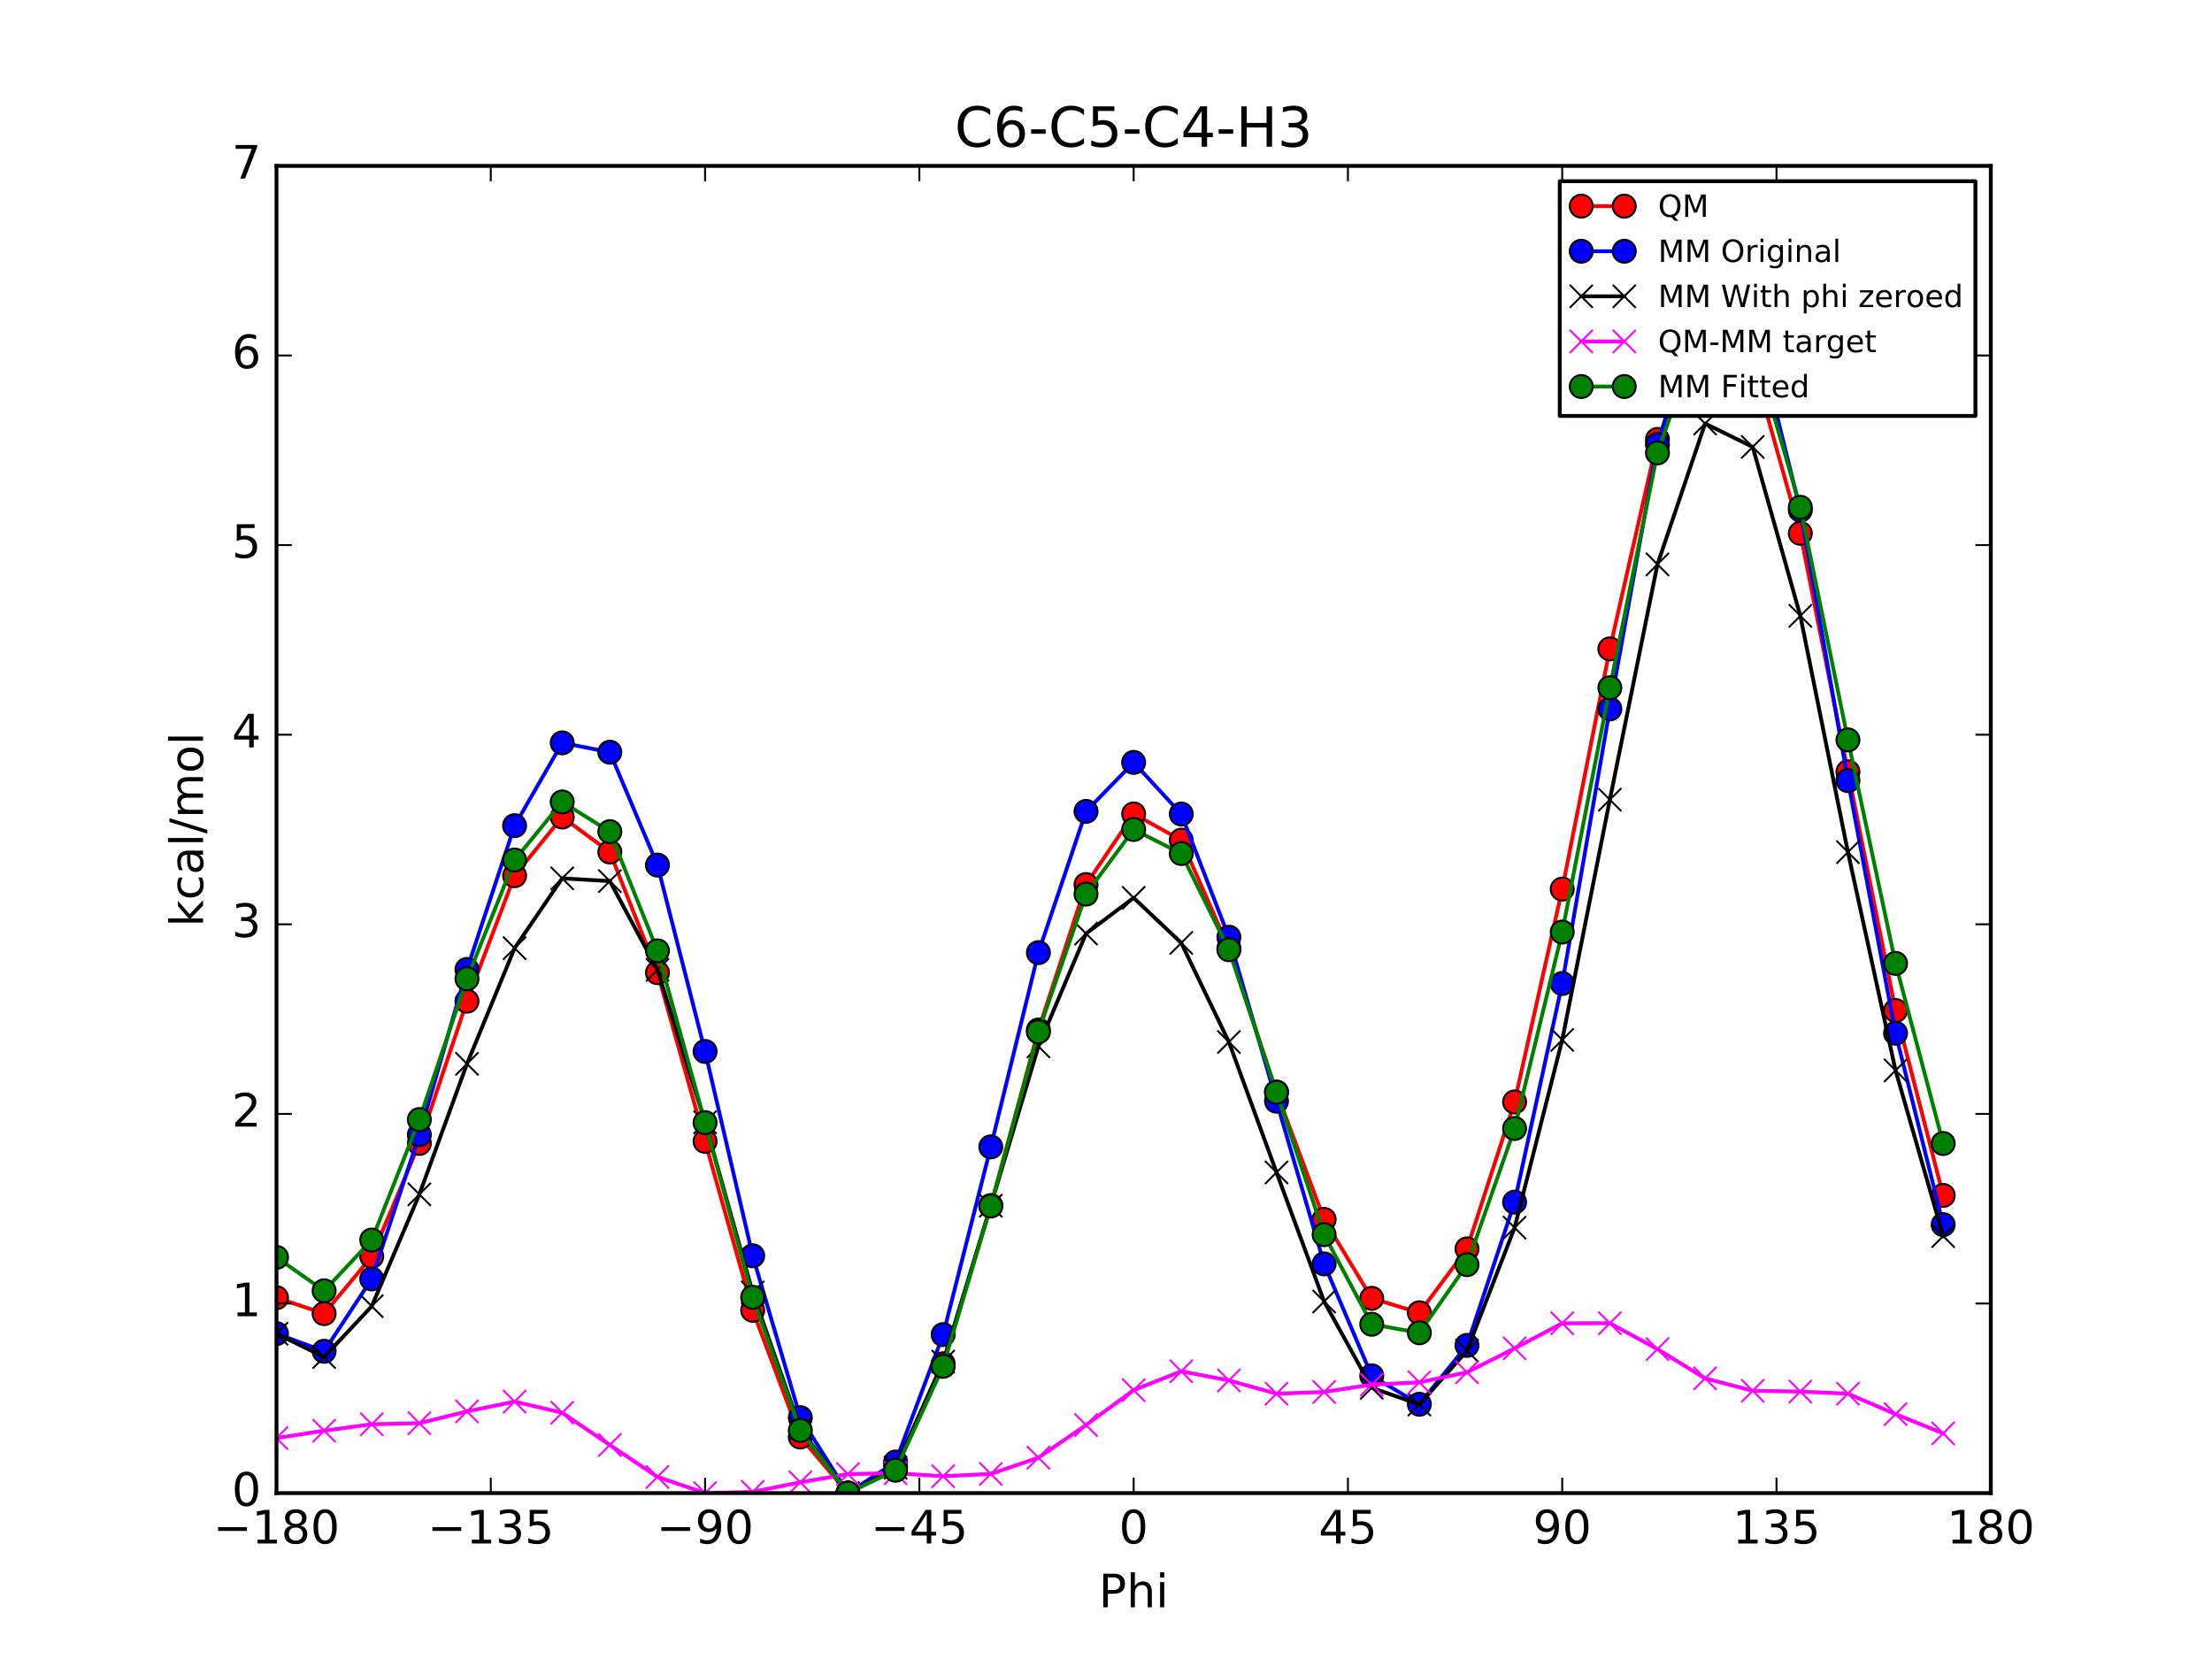 <?xml version="1.0" encoding="utf-8" standalone="no"?>
<!DOCTYPE svg PUBLIC "-//W3C//DTD SVG 1.1//EN"
  "http://www.w3.org/Graphics/SVG/1.1/DTD/svg11.dtd">
<!-- Created with matplotlib (http://matplotlib.org/) -->
<svg height="432pt" version="1.1" viewBox="0 0 576 432" width="576pt" xmlns="http://www.w3.org/2000/svg" xmlns:xlink="http://www.w3.org/1999/xlink">
 <defs>
  <style type="text/css">
*{stroke-linecap:butt;stroke-linejoin:round;stroke-miterlimit:100000;}
  </style>
 </defs>
 <g id="figure_1">
  <g id="patch_1">
   <path d="M 0 432 
L 576 432 
L 576 0 
L 0 0 
z
" style="fill:#ffffff;"/>
  </g>
  <g id="axes_1">
   <g id="patch_2">
    <path d="M 72 388.8 
L 518.4 388.8 
L 518.4 43.2 
L 72 43.2 
z
" style="fill:#ffffff;"/>
   </g>
   <g id="line2d_1">
    <path clip-path="url(#p10e9f9738c)" d="M 71.999 337.913 
L 84.4 342.073 
L 96.8 327.172 
L 109.2 297.751 
L 121.6 260.712 
L 134 228.033 
L 146.4 212.751 
L 158.8 221.867 
L 171.2 253.283 
L 183.6 297.194 
L 196 341.19 
L 208.4 374.2 
L 220.8 388.8 
L 233.2 381.983 
L 245.6 355.116 
L 258 313.926 
L 270.4 268.203 
L 282.8 230.336 
L 295.2 211.951 
L 307.6 218.776 
L 320 246.946 
L 332.4 284.367 
L 344.8 317.531 
L 357.2 338.08 
L 369.6 341.842 
L 382 325.206 
L 394.4 286.944 
L 406.8 231.518 
L 419.2 168.966 
L 431.6 114.428 
L 444 85.37 
L 456.4 94.691 
L 468.8 138.882 
L 481.2 200.975 
L 493.6 263.14 
L 506 311.283 
" style="fill:none;stroke:#ff0000;stroke-linecap:square;"/>
    <defs>
     <path d="M 0 3 
C 0.796 3 1.559 2.684 2.121 2.121 
C 2.684 1.559 3 0.796 3 0 
C 3 -0.796 2.684 -1.559 2.121 -2.121 
C 1.559 -2.684 0.796 -3 0 -3 
C -0.796 -3 -1.559 -2.684 -2.121 -2.121 
C -2.684 -1.559 -3 -0.796 -3 0 
C -3 0.796 -2.684 1.559 -2.121 2.121 
C -1.559 2.684 -0.796 3 0 3 
z
" id="m162d196997" style="stroke:#000000;stroke-width:0.5;"/>
    </defs>
    <g clip-path="url(#p10e9f9738c)">
     <use style="fill:#ff0000;stroke:#000000;stroke-width:0.5;" x="71.999" xlink:href="#m162d196997" y="337.913"/>
     <use style="fill:#ff0000;stroke:#000000;stroke-width:0.5;" x="84.4" xlink:href="#m162d196997" y="342.073"/>
     <use style="fill:#ff0000;stroke:#000000;stroke-width:0.5;" x="96.8" xlink:href="#m162d196997" y="327.172"/>
     <use style="fill:#ff0000;stroke:#000000;stroke-width:0.5;" x="109.2" xlink:href="#m162d196997" y="297.751"/>
     <use style="fill:#ff0000;stroke:#000000;stroke-width:0.5;" x="121.6" xlink:href="#m162d196997" y="260.712"/>
     <use style="fill:#ff0000;stroke:#000000;stroke-width:0.5;" x="134" xlink:href="#m162d196997" y="228.033"/>
     <use style="fill:#ff0000;stroke:#000000;stroke-width:0.5;" x="146.4" xlink:href="#m162d196997" y="212.751"/>
     <use style="fill:#ff0000;stroke:#000000;stroke-width:0.5;" x="158.8" xlink:href="#m162d196997" y="221.867"/>
     <use style="fill:#ff0000;stroke:#000000;stroke-width:0.5;" x="171.2" xlink:href="#m162d196997" y="253.283"/>
     <use style="fill:#ff0000;stroke:#000000;stroke-width:0.5;" x="183.6" xlink:href="#m162d196997" y="297.194"/>
     <use style="fill:#ff0000;stroke:#000000;stroke-width:0.5;" x="196" xlink:href="#m162d196997" y="341.19"/>
     <use style="fill:#ff0000;stroke:#000000;stroke-width:0.5;" x="208.4" xlink:href="#m162d196997" y="374.2"/>
     <use style="fill:#ff0000;stroke:#000000;stroke-width:0.5;" x="220.8" xlink:href="#m162d196997" y="388.8"/>
     <use style="fill:#ff0000;stroke:#000000;stroke-width:0.5;" x="233.2" xlink:href="#m162d196997" y="381.983"/>
     <use style="fill:#ff0000;stroke:#000000;stroke-width:0.5;" x="245.6" xlink:href="#m162d196997" y="355.116"/>
     <use style="fill:#ff0000;stroke:#000000;stroke-width:0.5;" x="258" xlink:href="#m162d196997" y="313.926"/>
     <use style="fill:#ff0000;stroke:#000000;stroke-width:0.5;" x="270.4" xlink:href="#m162d196997" y="268.203"/>
     <use style="fill:#ff0000;stroke:#000000;stroke-width:0.5;" x="282.8" xlink:href="#m162d196997" y="230.336"/>
     <use style="fill:#ff0000;stroke:#000000;stroke-width:0.5;" x="295.2" xlink:href="#m162d196997" y="211.951"/>
     <use style="fill:#ff0000;stroke:#000000;stroke-width:0.5;" x="307.6" xlink:href="#m162d196997" y="218.776"/>
     <use style="fill:#ff0000;stroke:#000000;stroke-width:0.5;" x="320" xlink:href="#m162d196997" y="246.946"/>
     <use style="fill:#ff0000;stroke:#000000;stroke-width:0.5;" x="332.4" xlink:href="#m162d196997" y="284.367"/>
     <use style="fill:#ff0000;stroke:#000000;stroke-width:0.5;" x="344.8" xlink:href="#m162d196997" y="317.531"/>
     <use style="fill:#ff0000;stroke:#000000;stroke-width:0.5;" x="357.2" xlink:href="#m162d196997" y="338.08"/>
     <use style="fill:#ff0000;stroke:#000000;stroke-width:0.5;" x="369.6" xlink:href="#m162d196997" y="341.842"/>
     <use style="fill:#ff0000;stroke:#000000;stroke-width:0.5;" x="382" xlink:href="#m162d196997" y="325.206"/>
     <use style="fill:#ff0000;stroke:#000000;stroke-width:0.5;" x="394.4" xlink:href="#m162d196997" y="286.944"/>
     <use style="fill:#ff0000;stroke:#000000;stroke-width:0.5;" x="406.8" xlink:href="#m162d196997" y="231.518"/>
     <use style="fill:#ff0000;stroke:#000000;stroke-width:0.5;" x="419.2" xlink:href="#m162d196997" y="168.966"/>
     <use style="fill:#ff0000;stroke:#000000;stroke-width:0.5;" x="431.6" xlink:href="#m162d196997" y="114.428"/>
     <use style="fill:#ff0000;stroke:#000000;stroke-width:0.5;" x="444" xlink:href="#m162d196997" y="85.37"/>
     <use style="fill:#ff0000;stroke:#000000;stroke-width:0.5;" x="456.4" xlink:href="#m162d196997" y="94.691"/>
     <use style="fill:#ff0000;stroke:#000000;stroke-width:0.5;" x="468.8" xlink:href="#m162d196997" y="138.882"/>
     <use style="fill:#ff0000;stroke:#000000;stroke-width:0.5;" x="481.2" xlink:href="#m162d196997" y="200.975"/>
     <use style="fill:#ff0000;stroke:#000000;stroke-width:0.5;" x="493.6" xlink:href="#m162d196997" y="263.14"/>
     <use style="fill:#ff0000;stroke:#000000;stroke-width:0.5;" x="506" xlink:href="#m162d196997" y="311.283"/>
    </g>
   </g>
   <g id="line2d_2">
    <path clip-path="url(#p10e9f9738c)" d="M 71.999 347.274 
L 84.4 351.873 
L 96.8 333.031 
L 109.2 295.477 
L 121.6 252.445 
L 134 215.004 
L 146.4 193.44 
L 158.8 195.877 
L 171.2 225.263 
L 183.6 273.798 
L 196 327.003 
L 208.4 369.155 
L 220.8 388.8 
L 233.2 380.705 
L 245.6 347.527 
L 258 298.646 
L 270.4 248.063 
L 282.8 211.282 
L 295.2 198.527 
L 307.6 211.975 
L 320 244.045 
L 332.4 286.752 
L 344.8 329.122 
L 357.2 358.262 
L 369.6 365.66 
L 382 350.334 
L 394.4 313.039 
L 406.8 256.1 
L 419.2 184.605 
L 431.6 115.743 
L 444 75.185 
L 456.4 82.639 
L 468.8 132.849 
L 481.2 203.274 
L 493.6 269.045 
L 506 318.899 
" style="fill:none;stroke:#0000ff;stroke-linecap:square;"/>
    <defs>
     <path d="M 0 3 
C 0.796 3 1.559 2.684 2.121 2.121 
C 2.684 1.559 3 0.796 3 0 
C 3 -0.796 2.684 -1.559 2.121 -2.121 
C 1.559 -2.684 0.796 -3 0 -3 
C -0.796 -3 -1.559 -2.684 -2.121 -2.121 
C -2.684 -1.559 -3 -0.796 -3 0 
C -3 0.796 -2.684 1.559 -2.121 2.121 
C -1.559 2.684 -0.796 3 0 3 
z
" id="m07a7bd2df4" style="stroke:#000000;stroke-width:0.5;"/>
    </defs>
    <g clip-path="url(#p10e9f9738c)">
     <use style="fill:#0000ff;stroke:#000000;stroke-width:0.5;" x="71.999" xlink:href="#m07a7bd2df4" y="347.274"/>
     <use style="fill:#0000ff;stroke:#000000;stroke-width:0.5;" x="84.4" xlink:href="#m07a7bd2df4" y="351.873"/>
     <use style="fill:#0000ff;stroke:#000000;stroke-width:0.5;" x="96.8" xlink:href="#m07a7bd2df4" y="333.031"/>
     <use style="fill:#0000ff;stroke:#000000;stroke-width:0.5;" x="109.2" xlink:href="#m07a7bd2df4" y="295.477"/>
     <use style="fill:#0000ff;stroke:#000000;stroke-width:0.5;" x="121.6" xlink:href="#m07a7bd2df4" y="252.445"/>
     <use style="fill:#0000ff;stroke:#000000;stroke-width:0.5;" x="134" xlink:href="#m07a7bd2df4" y="215.004"/>
     <use style="fill:#0000ff;stroke:#000000;stroke-width:0.5;" x="146.4" xlink:href="#m07a7bd2df4" y="193.44"/>
     <use style="fill:#0000ff;stroke:#000000;stroke-width:0.5;" x="158.8" xlink:href="#m07a7bd2df4" y="195.877"/>
     <use style="fill:#0000ff;stroke:#000000;stroke-width:0.5;" x="171.2" xlink:href="#m07a7bd2df4" y="225.263"/>
     <use style="fill:#0000ff;stroke:#000000;stroke-width:0.5;" x="183.6" xlink:href="#m07a7bd2df4" y="273.798"/>
     <use style="fill:#0000ff;stroke:#000000;stroke-width:0.5;" x="196" xlink:href="#m07a7bd2df4" y="327.003"/>
     <use style="fill:#0000ff;stroke:#000000;stroke-width:0.5;" x="208.4" xlink:href="#m07a7bd2df4" y="369.155"/>
     <use style="fill:#0000ff;stroke:#000000;stroke-width:0.5;" x="220.8" xlink:href="#m07a7bd2df4" y="388.8"/>
     <use style="fill:#0000ff;stroke:#000000;stroke-width:0.5;" x="233.2" xlink:href="#m07a7bd2df4" y="380.705"/>
     <use style="fill:#0000ff;stroke:#000000;stroke-width:0.5;" x="245.6" xlink:href="#m07a7bd2df4" y="347.527"/>
     <use style="fill:#0000ff;stroke:#000000;stroke-width:0.5;" x="258" xlink:href="#m07a7bd2df4" y="298.646"/>
     <use style="fill:#0000ff;stroke:#000000;stroke-width:0.5;" x="270.4" xlink:href="#m07a7bd2df4" y="248.063"/>
     <use style="fill:#0000ff;stroke:#000000;stroke-width:0.5;" x="282.8" xlink:href="#m07a7bd2df4" y="211.282"/>
     <use style="fill:#0000ff;stroke:#000000;stroke-width:0.5;" x="295.2" xlink:href="#m07a7bd2df4" y="198.527"/>
     <use style="fill:#0000ff;stroke:#000000;stroke-width:0.5;" x="307.6" xlink:href="#m07a7bd2df4" y="211.975"/>
     <use style="fill:#0000ff;stroke:#000000;stroke-width:0.5;" x="320" xlink:href="#m07a7bd2df4" y="244.045"/>
     <use style="fill:#0000ff;stroke:#000000;stroke-width:0.5;" x="332.4" xlink:href="#m07a7bd2df4" y="286.752"/>
     <use style="fill:#0000ff;stroke:#000000;stroke-width:0.5;" x="344.8" xlink:href="#m07a7bd2df4" y="329.122"/>
     <use style="fill:#0000ff;stroke:#000000;stroke-width:0.5;" x="357.2" xlink:href="#m07a7bd2df4" y="358.262"/>
     <use style="fill:#0000ff;stroke:#000000;stroke-width:0.5;" x="369.6" xlink:href="#m07a7bd2df4" y="365.66"/>
     <use style="fill:#0000ff;stroke:#000000;stroke-width:0.5;" x="382" xlink:href="#m07a7bd2df4" y="350.334"/>
     <use style="fill:#0000ff;stroke:#000000;stroke-width:0.5;" x="394.4" xlink:href="#m07a7bd2df4" y="313.039"/>
     <use style="fill:#0000ff;stroke:#000000;stroke-width:0.5;" x="406.8" xlink:href="#m07a7bd2df4" y="256.1"/>
     <use style="fill:#0000ff;stroke:#000000;stroke-width:0.5;" x="419.2" xlink:href="#m07a7bd2df4" y="184.605"/>
     <use style="fill:#0000ff;stroke:#000000;stroke-width:0.5;" x="431.6" xlink:href="#m07a7bd2df4" y="115.743"/>
     <use style="fill:#0000ff;stroke:#000000;stroke-width:0.5;" x="444" xlink:href="#m07a7bd2df4" y="75.185"/>
     <use style="fill:#0000ff;stroke:#000000;stroke-width:0.5;" x="456.4" xlink:href="#m07a7bd2df4" y="82.639"/>
     <use style="fill:#0000ff;stroke:#000000;stroke-width:0.5;" x="468.8" xlink:href="#m07a7bd2df4" y="132.849"/>
     <use style="fill:#0000ff;stroke:#000000;stroke-width:0.5;" x="481.2" xlink:href="#m07a7bd2df4" y="203.274"/>
     <use style="fill:#0000ff;stroke:#000000;stroke-width:0.5;" x="493.6" xlink:href="#m07a7bd2df4" y="269.045"/>
     <use style="fill:#0000ff;stroke:#000000;stroke-width:0.5;" x="506" xlink:href="#m07a7bd2df4" y="318.899"/>
    </g>
   </g>
   <g id="line2d_3">
    <path clip-path="url(#p10e9f9738c)" d="M 71.999 347.293 
L 84.4 353.362 
L 96.8 340.141 
L 109.2 311.001 
L 121.6 277.024 
L 134 246.898 
L 146.4 228.719 
L 158.8 229.436 
L 171.2 252.544 
L 183.6 292.236 
L 196 336.56 
L 208.4 372.051 
L 220.8 388.8 
L 233.2 382.201 
L 245.6 354.553 
L 258 313.965 
L 270.4 272.468 
L 282.8 243.096 
L 295.2 233.798 
L 307.6 245.535 
L 320 271.33 
L 332.4 305.292 
L 344.8 338.91 
L 357.2 361.372 
L 369.6 365.732 
L 382 351.704 
L 394.4 319.681 
L 406.8 270.785 
L 419.2 208.241 
L 431.6 146.961 
L 444 110.292 
L 456.4 116.378 
L 468.8 160.363 
L 481.2 221.904 
L 493.6 278.74 
L 506 321.879 
" style="fill:none;stroke:#000000;stroke-linecap:square;"/>
    <defs>
     <path d="M -3 3 
L 3 -3 
M -3 -3 
L 3 3 
" id="m29caedeea1" style="stroke:#000000;stroke-width:0.5;"/>
    </defs>
    <g clip-path="url(#p10e9f9738c)">
     <use style="stroke:#000000;stroke-width:0.5;" x="71.999" xlink:href="#m29caedeea1" y="347.293"/>
     <use style="stroke:#000000;stroke-width:0.5;" x="84.4" xlink:href="#m29caedeea1" y="353.362"/>
     <use style="stroke:#000000;stroke-width:0.5;" x="96.8" xlink:href="#m29caedeea1" y="340.141"/>
     <use style="stroke:#000000;stroke-width:0.5;" x="109.2" xlink:href="#m29caedeea1" y="311.001"/>
     <use style="stroke:#000000;stroke-width:0.5;" x="121.6" xlink:href="#m29caedeea1" y="277.024"/>
     <use style="stroke:#000000;stroke-width:0.5;" x="134" xlink:href="#m29caedeea1" y="246.898"/>
     <use style="stroke:#000000;stroke-width:0.5;" x="146.4" xlink:href="#m29caedeea1" y="228.719"/>
     <use style="stroke:#000000;stroke-width:0.5;" x="158.8" xlink:href="#m29caedeea1" y="229.436"/>
     <use style="stroke:#000000;stroke-width:0.5;" x="171.2" xlink:href="#m29caedeea1" y="252.544"/>
     <use style="stroke:#000000;stroke-width:0.5;" x="183.6" xlink:href="#m29caedeea1" y="292.236"/>
     <use style="stroke:#000000;stroke-width:0.5;" x="196" xlink:href="#m29caedeea1" y="336.56"/>
     <use style="stroke:#000000;stroke-width:0.5;" x="208.4" xlink:href="#m29caedeea1" y="372.051"/>
     <use style="stroke:#000000;stroke-width:0.5;" x="220.8" xlink:href="#m29caedeea1" y="388.8"/>
     <use style="stroke:#000000;stroke-width:0.5;" x="233.2" xlink:href="#m29caedeea1" y="382.201"/>
     <use style="stroke:#000000;stroke-width:0.5;" x="245.6" xlink:href="#m29caedeea1" y="354.553"/>
     <use style="stroke:#000000;stroke-width:0.5;" x="258" xlink:href="#m29caedeea1" y="313.965"/>
     <use style="stroke:#000000;stroke-width:0.5;" x="270.4" xlink:href="#m29caedeea1" y="272.468"/>
     <use style="stroke:#000000;stroke-width:0.5;" x="282.8" xlink:href="#m29caedeea1" y="243.096"/>
     <use style="stroke:#000000;stroke-width:0.5;" x="295.2" xlink:href="#m29caedeea1" y="233.798"/>
     <use style="stroke:#000000;stroke-width:0.5;" x="307.6" xlink:href="#m29caedeea1" y="245.535"/>
     <use style="stroke:#000000;stroke-width:0.5;" x="320" xlink:href="#m29caedeea1" y="271.33"/>
     <use style="stroke:#000000;stroke-width:0.5;" x="332.4" xlink:href="#m29caedeea1" y="305.292"/>
     <use style="stroke:#000000;stroke-width:0.5;" x="344.8" xlink:href="#m29caedeea1" y="338.91"/>
     <use style="stroke:#000000;stroke-width:0.5;" x="357.2" xlink:href="#m29caedeea1" y="361.372"/>
     <use style="stroke:#000000;stroke-width:0.5;" x="369.6" xlink:href="#m29caedeea1" y="365.732"/>
     <use style="stroke:#000000;stroke-width:0.5;" x="382" xlink:href="#m29caedeea1" y="351.704"/>
     <use style="stroke:#000000;stroke-width:0.5;" x="394.4" xlink:href="#m29caedeea1" y="319.681"/>
     <use style="stroke:#000000;stroke-width:0.5;" x="406.8" xlink:href="#m29caedeea1" y="270.785"/>
     <use style="stroke:#000000;stroke-width:0.5;" x="419.2" xlink:href="#m29caedeea1" y="208.241"/>
     <use style="stroke:#000000;stroke-width:0.5;" x="431.6" xlink:href="#m29caedeea1" y="146.961"/>
     <use style="stroke:#000000;stroke-width:0.5;" x="444" xlink:href="#m29caedeea1" y="110.292"/>
     <use style="stroke:#000000;stroke-width:0.5;" x="456.4" xlink:href="#m29caedeea1" y="116.378"/>
     <use style="stroke:#000000;stroke-width:0.5;" x="468.8" xlink:href="#m29caedeea1" y="160.363"/>
     <use style="stroke:#000000;stroke-width:0.5;" x="481.2" xlink:href="#m29caedeea1" y="221.904"/>
     <use style="stroke:#000000;stroke-width:0.5;" x="493.6" xlink:href="#m29caedeea1" y="278.74"/>
     <use style="stroke:#000000;stroke-width:0.5;" x="506" xlink:href="#m29caedeea1" y="321.879"/>
    </g>
   </g>
   <g id="line2d_4">
    <path clip-path="url(#p10e9f9738c)" d="M 71.999 374.463 
L 84.4 372.553 
L 96.8 370.874 
L 109.2 370.592 
L 121.6 367.531 
L 134 364.977 
L 146.4 367.874 
L 158.8 376.274 
L 171.2 384.58 
L 183.6 388.8 
L 196 388.472 
L 208.4 385.991 
L 220.8 383.842 
L 233.2 383.624 
L 245.6 384.405 
L 258 383.803 
L 270.4 379.577 
L 282.8 371.083 
L 295.2 361.996 
L 307.6 357.083 
L 320 359.458 
L 332.4 362.917 
L 344.8 362.463 
L 357.2 360.55 
L 369.6 359.952 
L 382 357.345 
L 394.4 351.105 
L 406.8 344.575 
L 419.2 344.567 
L 431.6 351.31 
L 444 358.92 
L 456.4 362.156 
L 468.8 362.361 
L 481.2 362.914 
L 493.6 368.242 
L 506 373.246 
" style="fill:none;stroke:#ff00ff;stroke-linecap:square;"/>
    <defs>
     <path d="M -3 3 
L 3 -3 
M -3 -3 
L 3 3 
" id="m8dce5839e2" style="stroke:#ff00ff;stroke-width:0.5;"/>
    </defs>
    <g clip-path="url(#p10e9f9738c)">
     <use style="fill:#ff00ff;stroke:#ff00ff;stroke-width:0.5;" x="71.999" xlink:href="#m8dce5839e2" y="374.463"/>
     <use style="fill:#ff00ff;stroke:#ff00ff;stroke-width:0.5;" x="84.4" xlink:href="#m8dce5839e2" y="372.553"/>
     <use style="fill:#ff00ff;stroke:#ff00ff;stroke-width:0.5;" x="96.8" xlink:href="#m8dce5839e2" y="370.874"/>
     <use style="fill:#ff00ff;stroke:#ff00ff;stroke-width:0.5;" x="109.2" xlink:href="#m8dce5839e2" y="370.592"/>
     <use style="fill:#ff00ff;stroke:#ff00ff;stroke-width:0.5;" x="121.6" xlink:href="#m8dce5839e2" y="367.531"/>
     <use style="fill:#ff00ff;stroke:#ff00ff;stroke-width:0.5;" x="134" xlink:href="#m8dce5839e2" y="364.977"/>
     <use style="fill:#ff00ff;stroke:#ff00ff;stroke-width:0.5;" x="146.4" xlink:href="#m8dce5839e2" y="367.874"/>
     <use style="fill:#ff00ff;stroke:#ff00ff;stroke-width:0.5;" x="158.8" xlink:href="#m8dce5839e2" y="376.274"/>
     <use style="fill:#ff00ff;stroke:#ff00ff;stroke-width:0.5;" x="171.2" xlink:href="#m8dce5839e2" y="384.58"/>
     <use style="fill:#ff00ff;stroke:#ff00ff;stroke-width:0.5;" x="183.6" xlink:href="#m8dce5839e2" y="388.8"/>
     <use style="fill:#ff00ff;stroke:#ff00ff;stroke-width:0.5;" x="196" xlink:href="#m8dce5839e2" y="388.472"/>
     <use style="fill:#ff00ff;stroke:#ff00ff;stroke-width:0.5;" x="208.4" xlink:href="#m8dce5839e2" y="385.991"/>
     <use style="fill:#ff00ff;stroke:#ff00ff;stroke-width:0.5;" x="220.8" xlink:href="#m8dce5839e2" y="383.842"/>
     <use style="fill:#ff00ff;stroke:#ff00ff;stroke-width:0.5;" x="233.2" xlink:href="#m8dce5839e2" y="383.624"/>
     <use style="fill:#ff00ff;stroke:#ff00ff;stroke-width:0.5;" x="245.6" xlink:href="#m8dce5839e2" y="384.405"/>
     <use style="fill:#ff00ff;stroke:#ff00ff;stroke-width:0.5;" x="258" xlink:href="#m8dce5839e2" y="383.803"/>
     <use style="fill:#ff00ff;stroke:#ff00ff;stroke-width:0.5;" x="270.4" xlink:href="#m8dce5839e2" y="379.577"/>
     <use style="fill:#ff00ff;stroke:#ff00ff;stroke-width:0.5;" x="282.8" xlink:href="#m8dce5839e2" y="371.083"/>
     <use style="fill:#ff00ff;stroke:#ff00ff;stroke-width:0.5;" x="295.2" xlink:href="#m8dce5839e2" y="361.996"/>
     <use style="fill:#ff00ff;stroke:#ff00ff;stroke-width:0.5;" x="307.6" xlink:href="#m8dce5839e2" y="357.083"/>
     <use style="fill:#ff00ff;stroke:#ff00ff;stroke-width:0.5;" x="320" xlink:href="#m8dce5839e2" y="359.458"/>
     <use style="fill:#ff00ff;stroke:#ff00ff;stroke-width:0.5;" x="332.4" xlink:href="#m8dce5839e2" y="362.917"/>
     <use style="fill:#ff00ff;stroke:#ff00ff;stroke-width:0.5;" x="344.8" xlink:href="#m8dce5839e2" y="362.463"/>
     <use style="fill:#ff00ff;stroke:#ff00ff;stroke-width:0.5;" x="357.2" xlink:href="#m8dce5839e2" y="360.55"/>
     <use style="fill:#ff00ff;stroke:#ff00ff;stroke-width:0.5;" x="369.6" xlink:href="#m8dce5839e2" y="359.952"/>
     <use style="fill:#ff00ff;stroke:#ff00ff;stroke-width:0.5;" x="382" xlink:href="#m8dce5839e2" y="357.345"/>
     <use style="fill:#ff00ff;stroke:#ff00ff;stroke-width:0.5;" x="394.4" xlink:href="#m8dce5839e2" y="351.105"/>
     <use style="fill:#ff00ff;stroke:#ff00ff;stroke-width:0.5;" x="406.8" xlink:href="#m8dce5839e2" y="344.575"/>
     <use style="fill:#ff00ff;stroke:#ff00ff;stroke-width:0.5;" x="419.2" xlink:href="#m8dce5839e2" y="344.567"/>
     <use style="fill:#ff00ff;stroke:#ff00ff;stroke-width:0.5;" x="431.6" xlink:href="#m8dce5839e2" y="351.31"/>
     <use style="fill:#ff00ff;stroke:#ff00ff;stroke-width:0.5;" x="444" xlink:href="#m8dce5839e2" y="358.92"/>
     <use style="fill:#ff00ff;stroke:#ff00ff;stroke-width:0.5;" x="456.4" xlink:href="#m8dce5839e2" y="362.156"/>
     <use style="fill:#ff00ff;stroke:#ff00ff;stroke-width:0.5;" x="468.8" xlink:href="#m8dce5839e2" y="362.361"/>
     <use style="fill:#ff00ff;stroke:#ff00ff;stroke-width:0.5;" x="481.2" xlink:href="#m8dce5839e2" y="362.914"/>
     <use style="fill:#ff00ff;stroke:#ff00ff;stroke-width:0.5;" x="493.6" xlink:href="#m8dce5839e2" y="368.242"/>
     <use style="fill:#ff00ff;stroke:#ff00ff;stroke-width:0.5;" x="506" xlink:href="#m8dce5839e2" y="373.246"/>
    </g>
   </g>
   <g id="line2d_5">
    <path clip-path="url(#p10e9f9738c)" d="M 71.999 327.414 
L 84.4 336.119 
L 96.8 322.906 
L 109.2 291.537 
L 121.6 254.88 
L 134 223.941 
L 146.4 208.82 
L 158.8 216.561 
L 171.2 247.593 
L 183.6 292.329 
L 196 337.804 
L 208.4 372.48 
L 220.8 388.8 
L 233.2 382.839 
L 245.6 355.788 
L 258 314.054 
L 270.4 268.681 
L 282.8 232.83 
L 295.2 215.997 
L 307.6 222.263 
L 320 247.303 
L 332.4 284.427 
L 344.8 321.495 
L 357.2 344.836 
L 369.6 347.056 
L 382 329.312 
L 394.4 293.86 
L 406.8 242.702 
L 419.2 179.094 
L 431.6 117.941 
L 444 82.397 
L 456.4 89.133 
L 468.8 132.094 
L 481.2 192.671 
L 493.6 250.873 
L 506 297.767 
" style="fill:none;stroke:#008000;stroke-linecap:square;"/>
    <defs>
     <path d="M 0 3 
C 0.796 3 1.559 2.684 2.121 2.121 
C 2.684 1.559 3 0.796 3 0 
C 3 -0.796 2.684 -1.559 2.121 -2.121 
C 1.559 -2.684 0.796 -3 0 -3 
C -0.796 -3 -1.559 -2.684 -2.121 -2.121 
C -2.684 -1.559 -3 -0.796 -3 0 
C -3 0.796 -2.684 1.559 -2.121 2.121 
C -1.559 2.684 -0.796 3 0 3 
z
" id="m12fbd9571b" style="stroke:#000000;stroke-width:0.5;"/>
    </defs>
    <g clip-path="url(#p10e9f9738c)">
     <use style="fill:#008000;stroke:#000000;stroke-width:0.5;" x="71.999" xlink:href="#m12fbd9571b" y="327.414"/>
     <use style="fill:#008000;stroke:#000000;stroke-width:0.5;" x="84.4" xlink:href="#m12fbd9571b" y="336.119"/>
     <use style="fill:#008000;stroke:#000000;stroke-width:0.5;" x="96.8" xlink:href="#m12fbd9571b" y="322.906"/>
     <use style="fill:#008000;stroke:#000000;stroke-width:0.5;" x="109.2" xlink:href="#m12fbd9571b" y="291.537"/>
     <use style="fill:#008000;stroke:#000000;stroke-width:0.5;" x="121.6" xlink:href="#m12fbd9571b" y="254.88"/>
     <use style="fill:#008000;stroke:#000000;stroke-width:0.5;" x="134" xlink:href="#m12fbd9571b" y="223.941"/>
     <use style="fill:#008000;stroke:#000000;stroke-width:0.5;" x="146.4" xlink:href="#m12fbd9571b" y="208.82"/>
     <use style="fill:#008000;stroke:#000000;stroke-width:0.5;" x="158.8" xlink:href="#m12fbd9571b" y="216.561"/>
     <use style="fill:#008000;stroke:#000000;stroke-width:0.5;" x="171.2" xlink:href="#m12fbd9571b" y="247.593"/>
     <use style="fill:#008000;stroke:#000000;stroke-width:0.5;" x="183.6" xlink:href="#m12fbd9571b" y="292.329"/>
     <use style="fill:#008000;stroke:#000000;stroke-width:0.5;" x="196" xlink:href="#m12fbd9571b" y="337.804"/>
     <use style="fill:#008000;stroke:#000000;stroke-width:0.5;" x="208.4" xlink:href="#m12fbd9571b" y="372.48"/>
     <use style="fill:#008000;stroke:#000000;stroke-width:0.5;" x="220.8" xlink:href="#m12fbd9571b" y="388.8"/>
     <use style="fill:#008000;stroke:#000000;stroke-width:0.5;" x="233.2" xlink:href="#m12fbd9571b" y="382.839"/>
     <use style="fill:#008000;stroke:#000000;stroke-width:0.5;" x="245.6" xlink:href="#m12fbd9571b" y="355.788"/>
     <use style="fill:#008000;stroke:#000000;stroke-width:0.5;" x="258" xlink:href="#m12fbd9571b" y="314.054"/>
     <use style="fill:#008000;stroke:#000000;stroke-width:0.5;" x="270.4" xlink:href="#m12fbd9571b" y="268.681"/>
     <use style="fill:#008000;stroke:#000000;stroke-width:0.5;" x="282.8" xlink:href="#m12fbd9571b" y="232.83"/>
     <use style="fill:#008000;stroke:#000000;stroke-width:0.5;" x="295.2" xlink:href="#m12fbd9571b" y="215.997"/>
     <use style="fill:#008000;stroke:#000000;stroke-width:0.5;" x="307.6" xlink:href="#m12fbd9571b" y="222.263"/>
     <use style="fill:#008000;stroke:#000000;stroke-width:0.5;" x="320" xlink:href="#m12fbd9571b" y="247.303"/>
     <use style="fill:#008000;stroke:#000000;stroke-width:0.5;" x="332.4" xlink:href="#m12fbd9571b" y="284.427"/>
     <use style="fill:#008000;stroke:#000000;stroke-width:0.5;" x="344.8" xlink:href="#m12fbd9571b" y="321.495"/>
     <use style="fill:#008000;stroke:#000000;stroke-width:0.5;" x="357.2" xlink:href="#m12fbd9571b" y="344.836"/>
     <use style="fill:#008000;stroke:#000000;stroke-width:0.5;" x="369.6" xlink:href="#m12fbd9571b" y="347.056"/>
     <use style="fill:#008000;stroke:#000000;stroke-width:0.5;" x="382" xlink:href="#m12fbd9571b" y="329.312"/>
     <use style="fill:#008000;stroke:#000000;stroke-width:0.5;" x="394.4" xlink:href="#m12fbd9571b" y="293.86"/>
     <use style="fill:#008000;stroke:#000000;stroke-width:0.5;" x="406.8" xlink:href="#m12fbd9571b" y="242.702"/>
     <use style="fill:#008000;stroke:#000000;stroke-width:0.5;" x="419.2" xlink:href="#m12fbd9571b" y="179.094"/>
     <use style="fill:#008000;stroke:#000000;stroke-width:0.5;" x="431.6" xlink:href="#m12fbd9571b" y="117.941"/>
     <use style="fill:#008000;stroke:#000000;stroke-width:0.5;" x="444" xlink:href="#m12fbd9571b" y="82.397"/>
     <use style="fill:#008000;stroke:#000000;stroke-width:0.5;" x="456.4" xlink:href="#m12fbd9571b" y="89.133"/>
     <use style="fill:#008000;stroke:#000000;stroke-width:0.5;" x="468.8" xlink:href="#m12fbd9571b" y="132.094"/>
     <use style="fill:#008000;stroke:#000000;stroke-width:0.5;" x="481.2" xlink:href="#m12fbd9571b" y="192.671"/>
     <use style="fill:#008000;stroke:#000000;stroke-width:0.5;" x="493.6" xlink:href="#m12fbd9571b" y="250.873"/>
     <use style="fill:#008000;stroke:#000000;stroke-width:0.5;" x="506" xlink:href="#m12fbd9571b" y="297.767"/>
    </g>
   </g>
   <g id="patch_3">
    <path d="M 72 388.8 
L 72 43.2 
" style="fill:none;stroke:#000000;stroke-linecap:square;stroke-linejoin:miter;"/>
   </g>
   <g id="patch_4">
    <path d="M 518.4 388.8 
L 518.4 43.2 
" style="fill:none;stroke:#000000;stroke-linecap:square;stroke-linejoin:miter;"/>
   </g>
   <g id="patch_5">
    <path d="M 72 388.8 
L 518.4 388.8 
" style="fill:none;stroke:#000000;stroke-linecap:square;stroke-linejoin:miter;"/>
   </g>
   <g id="patch_6">
    <path d="M 72 43.2 
L 518.4 43.2 
" style="fill:none;stroke:#000000;stroke-linecap:square;stroke-linejoin:miter;"/>
   </g>
   <g id="matplotlib.axis_1">
    <g id="xtick_1">
     <g id="line2d_6">
      <defs>
       <path d="M 0 0 
L 0 -4 
" id="mcaa516f962" style="stroke:#000000;stroke-width:0.5;"/>
      </defs>
      <g>
       <use style="stroke:#000000;stroke-width:0.5;" x="72.0" xlink:href="#mcaa516f962" y="388.8"/>
      </g>
     </g>
     <g id="line2d_7">
      <defs>
       <path d="M 0 0 
L 0 4 
" id="m759c14b1c1" style="stroke:#000000;stroke-width:0.5;"/>
      </defs>
      <g>
       <use style="stroke:#000000;stroke-width:0.5;" x="72.0" xlink:href="#m759c14b1c1" y="43.2"/>
      </g>
     </g>
     <g id="text_1">
      <!-- −180 -->
      <defs>
       <path d="M 10.594 35.5 
L 73.188 35.5 
L 73.188 27.203 
L 10.594 27.203 
z
" id="BitstreamVeraSans-Roman-2212"/>
       <path d="M 12.406 8.297 
L 28.516 8.297 
L 28.516 63.922 
L 10.984 60.406 
L 10.984 69.391 
L 28.422 72.906 
L 38.281 72.906 
L 38.281 8.297 
L 54.391 8.297 
L 54.391 0 
L 12.406 0 
z
" id="BitstreamVeraSans-Roman-31"/>
       <path d="M 31.781 66.406 
Q 24.172 66.406 20.328 58.906 
Q 16.5 51.422 16.5 36.375 
Q 16.5 21.391 20.328 13.891 
Q 24.172 6.391 31.781 6.391 
Q 39.453 6.391 43.281 13.891 
Q 47.125 21.391 47.125 36.375 
Q 47.125 51.422 43.281 58.906 
Q 39.453 66.406 31.781 66.406 
M 31.781 74.219 
Q 44.047 74.219 50.516 64.516 
Q 56.984 54.828 56.984 36.375 
Q 56.984 17.969 50.516 8.266 
Q 44.047 -1.422 31.781 -1.422 
Q 19.531 -1.422 13.062 8.266 
Q 6.594 17.969 6.594 36.375 
Q 6.594 54.828 13.062 64.516 
Q 19.531 74.219 31.781 74.219 
" id="BitstreamVeraSans-Roman-30"/>
       <path d="M 31.781 34.625 
Q 24.75 34.625 20.719 30.859 
Q 16.703 27.094 16.703 20.516 
Q 16.703 13.922 20.719 10.156 
Q 24.75 6.391 31.781 6.391 
Q 38.812 6.391 42.859 10.172 
Q 46.922 13.969 46.922 20.516 
Q 46.922 27.094 42.891 30.859 
Q 38.875 34.625 31.781 34.625 
M 21.922 38.812 
Q 15.578 40.375 12.031 44.719 
Q 8.5 49.078 8.5 55.328 
Q 8.5 64.062 14.719 69.141 
Q 20.953 74.219 31.781 74.219 
Q 42.672 74.219 48.875 69.141 
Q 55.078 64.062 55.078 55.328 
Q 55.078 49.078 51.531 44.719 
Q 48 40.375 41.703 38.812 
Q 48.828 37.156 52.797 32.312 
Q 56.781 27.484 56.781 20.516 
Q 56.781 9.906 50.312 4.234 
Q 43.844 -1.422 31.781 -1.422 
Q 19.734 -1.422 13.25 4.234 
Q 6.781 9.906 6.781 20.516 
Q 6.781 27.484 10.781 32.312 
Q 14.797 37.156 21.922 38.812 
M 18.312 54.391 
Q 18.312 48.734 21.844 45.562 
Q 25.391 42.391 31.781 42.391 
Q 38.141 42.391 41.719 45.562 
Q 45.312 48.734 45.312 54.391 
Q 45.312 60.062 41.719 63.234 
Q 38.141 66.406 31.781 66.406 
Q 25.391 66.406 21.844 63.234 
Q 18.312 60.062 18.312 54.391 
" id="BitstreamVeraSans-Roman-38"/>
      </defs>
      <g transform="translate(55.52 401.918)scale(0.12 -0.12)">
       <use xlink:href="#BitstreamVeraSans-Roman-2212"/>
       <use x="83.789" xlink:href="#BitstreamVeraSans-Roman-31"/>
       <use x="147.412" xlink:href="#BitstreamVeraSans-Roman-38"/>
       <use x="211.035" xlink:href="#BitstreamVeraSans-Roman-30"/>
      </g>
     </g>
    </g>
    <g id="xtick_2">
     <g id="line2d_8">
      <g>
       <use style="stroke:#000000;stroke-width:0.5;" x="127.8" xlink:href="#mcaa516f962" y="388.8"/>
      </g>
     </g>
     <g id="line2d_9">
      <g>
       <use style="stroke:#000000;stroke-width:0.5;" x="127.8" xlink:href="#m759c14b1c1" y="43.2"/>
      </g>
     </g>
     <g id="text_2">
      <!-- −135 -->
      <defs>
       <path d="M 40.578 39.312 
Q 47.656 37.797 51.625 33 
Q 55.609 28.219 55.609 21.188 
Q 55.609 10.406 48.188 4.484 
Q 40.766 -1.422 27.094 -1.422 
Q 22.516 -1.422 17.656 -0.516 
Q 12.797 0.391 7.625 2.203 
L 7.625 11.719 
Q 11.719 9.328 16.594 8.109 
Q 21.484 6.891 26.812 6.891 
Q 36.078 6.891 40.938 10.547 
Q 45.797 14.203 45.797 21.188 
Q 45.797 27.641 41.281 31.266 
Q 36.766 34.906 28.719 34.906 
L 20.219 34.906 
L 20.219 43.016 
L 29.109 43.016 
Q 36.375 43.016 40.234 45.922 
Q 44.094 48.828 44.094 54.297 
Q 44.094 59.906 40.109 62.906 
Q 36.141 65.922 28.719 65.922 
Q 24.656 65.922 20.016 65.031 
Q 15.375 64.156 9.812 62.312 
L 9.812 71.094 
Q 15.438 72.656 20.344 73.438 
Q 25.25 74.219 29.594 74.219 
Q 40.828 74.219 47.359 69.109 
Q 53.906 64.016 53.906 55.328 
Q 53.906 49.266 50.438 45.094 
Q 46.969 40.922 40.578 39.312 
" id="BitstreamVeraSans-Roman-33"/>
       <path d="M 10.797 72.906 
L 49.516 72.906 
L 49.516 64.594 
L 19.828 64.594 
L 19.828 46.734 
Q 21.969 47.469 24.109 47.828 
Q 26.266 48.188 28.422 48.188 
Q 40.625 48.188 47.75 41.5 
Q 54.891 34.812 54.891 23.391 
Q 54.891 11.625 47.562 5.094 
Q 40.234 -1.422 26.906 -1.422 
Q 22.312 -1.422 17.547 -0.641 
Q 12.797 0.141 7.719 1.703 
L 7.719 11.625 
Q 12.109 9.234 16.797 8.062 
Q 21.484 6.891 26.703 6.891 
Q 35.156 6.891 40.078 11.328 
Q 45.016 15.766 45.016 23.391 
Q 45.016 31 40.078 35.438 
Q 35.156 39.891 26.703 39.891 
Q 22.75 39.891 18.812 39.016 
Q 14.891 38.141 10.797 36.281 
z
" id="BitstreamVeraSans-Roman-35"/>
      </defs>
      <g transform="translate(111.32 401.918)scale(0.12 -0.12)">
       <use xlink:href="#BitstreamVeraSans-Roman-2212"/>
       <use x="83.789" xlink:href="#BitstreamVeraSans-Roman-31"/>
       <use x="147.412" xlink:href="#BitstreamVeraSans-Roman-33"/>
       <use x="211.035" xlink:href="#BitstreamVeraSans-Roman-35"/>
      </g>
     </g>
    </g>
    <g id="xtick_3">
     <g id="line2d_10">
      <g>
       <use style="stroke:#000000;stroke-width:0.5;" x="183.6" xlink:href="#mcaa516f962" y="388.8"/>
      </g>
     </g>
     <g id="line2d_11">
      <g>
       <use style="stroke:#000000;stroke-width:0.5;" x="183.6" xlink:href="#m759c14b1c1" y="43.2"/>
      </g>
     </g>
     <g id="text_3">
      <!-- −90 -->
      <defs>
       <path d="M 10.984 1.516 
L 10.984 10.5 
Q 14.703 8.734 18.5 7.812 
Q 22.312 6.891 25.984 6.891 
Q 35.75 6.891 40.891 13.453 
Q 46.047 20.016 46.781 33.406 
Q 43.953 29.203 39.594 26.953 
Q 35.25 24.703 29.984 24.703 
Q 19.047 24.703 12.672 31.312 
Q 6.297 37.938 6.297 49.422 
Q 6.297 60.641 12.938 67.422 
Q 19.578 74.219 30.609 74.219 
Q 43.266 74.219 49.922 64.516 
Q 56.594 54.828 56.594 36.375 
Q 56.594 19.141 48.406 8.859 
Q 40.234 -1.422 26.422 -1.422 
Q 22.703 -1.422 18.891 -0.688 
Q 15.094 0.047 10.984 1.516 
M 30.609 32.422 
Q 37.25 32.422 41.125 36.953 
Q 45.016 41.5 45.016 49.422 
Q 45.016 57.281 41.125 61.844 
Q 37.25 66.406 30.609 66.406 
Q 23.969 66.406 20.094 61.844 
Q 16.219 57.281 16.219 49.422 
Q 16.219 41.5 20.094 36.953 
Q 23.969 32.422 30.609 32.422 
" id="BitstreamVeraSans-Roman-39"/>
      </defs>
      <g transform="translate(170.937 401.918)scale(0.12 -0.12)">
       <use xlink:href="#BitstreamVeraSans-Roman-2212"/>
       <use x="83.789" xlink:href="#BitstreamVeraSans-Roman-39"/>
       <use x="147.412" xlink:href="#BitstreamVeraSans-Roman-30"/>
      </g>
     </g>
    </g>
    <g id="xtick_4">
     <g id="line2d_12">
      <g>
       <use style="stroke:#000000;stroke-width:0.5;" x="239.4" xlink:href="#mcaa516f962" y="388.8"/>
      </g>
     </g>
     <g id="line2d_13">
      <g>
       <use style="stroke:#000000;stroke-width:0.5;" x="239.4" xlink:href="#m759c14b1c1" y="43.2"/>
      </g>
     </g>
     <g id="text_4">
      <!-- −45 -->
      <defs>
       <path d="M 37.797 64.312 
L 12.891 25.391 
L 37.797 25.391 
z
M 35.203 72.906 
L 47.609 72.906 
L 47.609 25.391 
L 58.016 25.391 
L 58.016 17.188 
L 47.609 17.188 
L 47.609 0 
L 37.797 0 
L 37.797 17.188 
L 4.891 17.188 
L 4.891 26.703 
z
" id="BitstreamVeraSans-Roman-34"/>
      </defs>
      <g transform="translate(226.737 401.918)scale(0.12 -0.12)">
       <use xlink:href="#BitstreamVeraSans-Roman-2212"/>
       <use x="83.789" xlink:href="#BitstreamVeraSans-Roman-34"/>
       <use x="147.412" xlink:href="#BitstreamVeraSans-Roman-35"/>
      </g>
     </g>
    </g>
    <g id="xtick_5">
     <g id="line2d_14">
      <g>
       <use style="stroke:#000000;stroke-width:0.5;" x="295.2" xlink:href="#mcaa516f962" y="388.8"/>
      </g>
     </g>
     <g id="line2d_15">
      <g>
       <use style="stroke:#000000;stroke-width:0.5;" x="295.2" xlink:href="#m759c14b1c1" y="43.2"/>
      </g>
     </g>
     <g id="text_5">
      <!-- 0 -->
      <g transform="translate(291.382 401.918)scale(0.12 -0.12)">
       <use xlink:href="#BitstreamVeraSans-Roman-30"/>
      </g>
     </g>
    </g>
    <g id="xtick_6">
     <g id="line2d_16">
      <g>
       <use style="stroke:#000000;stroke-width:0.5;" x="351.0" xlink:href="#mcaa516f962" y="388.8"/>
      </g>
     </g>
     <g id="line2d_17">
      <g>
       <use style="stroke:#000000;stroke-width:0.5;" x="351.0" xlink:href="#m759c14b1c1" y="43.2"/>
      </g>
     </g>
     <g id="text_6">
      <!-- 45 -->
      <g transform="translate(343.365 401.918)scale(0.12 -0.12)">
       <use xlink:href="#BitstreamVeraSans-Roman-34"/>
       <use x="63.623" xlink:href="#BitstreamVeraSans-Roman-35"/>
      </g>
     </g>
    </g>
    <g id="xtick_7">
     <g id="line2d_18">
      <g>
       <use style="stroke:#000000;stroke-width:0.5;" x="406.8" xlink:href="#mcaa516f962" y="388.8"/>
      </g>
     </g>
     <g id="line2d_19">
      <g>
       <use style="stroke:#000000;stroke-width:0.5;" x="406.8" xlink:href="#m759c14b1c1" y="43.2"/>
      </g>
     </g>
     <g id="text_7">
      <!-- 90 -->
      <g transform="translate(399.165 401.918)scale(0.12 -0.12)">
       <use xlink:href="#BitstreamVeraSans-Roman-39"/>
       <use x="63.623" xlink:href="#BitstreamVeraSans-Roman-30"/>
      </g>
     </g>
    </g>
    <g id="xtick_8">
     <g id="line2d_20">
      <g>
       <use style="stroke:#000000;stroke-width:0.5;" x="462.6" xlink:href="#mcaa516f962" y="388.8"/>
      </g>
     </g>
     <g id="line2d_21">
      <g>
       <use style="stroke:#000000;stroke-width:0.5;" x="462.6" xlink:href="#m759c14b1c1" y="43.2"/>
      </g>
     </g>
     <g id="text_8">
      <!-- 135 -->
      <g transform="translate(451.147 401.918)scale(0.12 -0.12)">
       <use xlink:href="#BitstreamVeraSans-Roman-31"/>
       <use x="63.623" xlink:href="#BitstreamVeraSans-Roman-33"/>
       <use x="127.246" xlink:href="#BitstreamVeraSans-Roman-35"/>
      </g>
     </g>
    </g>
    <g id="xtick_9">
     <g id="line2d_22">
      <g>
       <use style="stroke:#000000;stroke-width:0.5;" x="518.4" xlink:href="#mcaa516f962" y="388.8"/>
      </g>
     </g>
     <g id="line2d_23">
      <g>
       <use style="stroke:#000000;stroke-width:0.5;" x="518.4" xlink:href="#m759c14b1c1" y="43.2"/>
      </g>
     </g>
     <g id="text_9">
      <!-- 180 -->
      <g transform="translate(506.947 401.918)scale(0.12 -0.12)">
       <use xlink:href="#BitstreamVeraSans-Roman-31"/>
       <use x="63.623" xlink:href="#BitstreamVeraSans-Roman-38"/>
       <use x="127.246" xlink:href="#BitstreamVeraSans-Roman-30"/>
      </g>
     </g>
    </g>
    <g id="text_10">
     <!-- Phi -->
     <defs>
      <path d="M 54.891 33.016 
L 54.891 0 
L 45.906 0 
L 45.906 32.719 
Q 45.906 40.484 42.875 44.328 
Q 39.844 48.188 33.797 48.188 
Q 26.516 48.188 22.312 43.547 
Q 18.109 38.922 18.109 30.906 
L 18.109 0 
L 9.078 0 
L 9.078 75.984 
L 18.109 75.984 
L 18.109 46.188 
Q 21.344 51.125 25.703 53.562 
Q 30.078 56 35.797 56 
Q 45.219 56 50.047 50.172 
Q 54.891 44.344 54.891 33.016 
" id="BitstreamVeraSans-Roman-68"/>
      <path d="M 9.422 54.688 
L 18.406 54.688 
L 18.406 0 
L 9.422 0 
z
M 9.422 75.984 
L 18.406 75.984 
L 18.406 64.594 
L 9.422 64.594 
z
" id="BitstreamVeraSans-Roman-69"/>
      <path d="M 19.672 64.797 
L 19.672 37.406 
L 32.078 37.406 
Q 38.969 37.406 42.719 40.969 
Q 46.484 44.531 46.484 51.125 
Q 46.484 57.672 42.719 61.234 
Q 38.969 64.797 32.078 64.797 
z
M 9.812 72.906 
L 32.078 72.906 
Q 44.344 72.906 50.609 67.359 
Q 56.891 61.812 56.891 51.125 
Q 56.891 40.328 50.609 34.812 
Q 44.344 29.297 32.078 29.297 
L 19.672 29.297 
L 19.672 0 
L 9.812 0 
z
" id="BitstreamVeraSans-Roman-50"/>
     </defs>
     <g transform="translate(286.113 418.532)scale(0.12 -0.12)">
      <use xlink:href="#BitstreamVeraSans-Roman-50"/>
      <use x="60.303" xlink:href="#BitstreamVeraSans-Roman-68"/>
      <use x="123.682" xlink:href="#BitstreamVeraSans-Roman-69"/>
     </g>
    </g>
   </g>
   <g id="matplotlib.axis_2">
    <g id="ytick_1">
     <g id="line2d_24">
      <defs>
       <path d="M 0 0 
L 4 0 
" id="m320ee64026" style="stroke:#000000;stroke-width:0.5;"/>
      </defs>
      <g>
       <use style="stroke:#000000;stroke-width:0.5;" x="72.0" xlink:href="#m320ee64026" y="388.8"/>
      </g>
     </g>
     <g id="line2d_25">
      <defs>
       <path d="M 0 0 
L -4 0 
" id="mecd8b0cff8" style="stroke:#000000;stroke-width:0.5;"/>
      </defs>
      <g>
       <use style="stroke:#000000;stroke-width:0.5;" x="518.4" xlink:href="#mecd8b0cff8" y="388.8"/>
      </g>
     </g>
     <g id="text_11">
      <!-- 0 -->
      <g transform="translate(60.365 392.111)scale(0.12 -0.12)">
       <use xlink:href="#BitstreamVeraSans-Roman-30"/>
      </g>
     </g>
    </g>
    <g id="ytick_2">
     <g id="line2d_26">
      <g>
       <use style="stroke:#000000;stroke-width:0.5;" x="72.0" xlink:href="#m320ee64026" y="339.429"/>
      </g>
     </g>
     <g id="line2d_27">
      <g>
       <use style="stroke:#000000;stroke-width:0.5;" x="518.4" xlink:href="#mecd8b0cff8" y="339.429"/>
      </g>
     </g>
     <g id="text_12">
      <!-- 1 -->
      <g transform="translate(60.365 342.74)scale(0.12 -0.12)">
       <use xlink:href="#BitstreamVeraSans-Roman-31"/>
      </g>
     </g>
    </g>
    <g id="ytick_3">
     <g id="line2d_28">
      <g>
       <use style="stroke:#000000;stroke-width:0.5;" x="72.0" xlink:href="#m320ee64026" y="290.057"/>
      </g>
     </g>
     <g id="line2d_29">
      <g>
       <use style="stroke:#000000;stroke-width:0.5;" x="518.4" xlink:href="#mecd8b0cff8" y="290.057"/>
      </g>
     </g>
     <g id="text_13">
      <!-- 2 -->
      <defs>
       <path d="M 19.188 8.297 
L 53.609 8.297 
L 53.609 0 
L 7.328 0 
L 7.328 8.297 
Q 12.938 14.109 22.625 23.891 
Q 32.328 33.688 34.812 36.531 
Q 39.547 41.844 41.422 45.531 
Q 43.312 49.219 43.312 52.781 
Q 43.312 58.594 39.234 62.25 
Q 35.156 65.922 28.609 65.922 
Q 23.969 65.922 18.812 64.312 
Q 13.672 62.703 7.812 59.422 
L 7.812 69.391 
Q 13.766 71.781 18.938 73 
Q 24.125 74.219 28.422 74.219 
Q 39.75 74.219 46.484 68.547 
Q 53.219 62.891 53.219 53.422 
Q 53.219 48.922 51.531 44.891 
Q 49.859 40.875 45.406 35.406 
Q 44.188 33.984 37.641 27.219 
Q 31.109 20.453 19.188 8.297 
" id="BitstreamVeraSans-Roman-32"/>
      </defs>
      <g transform="translate(60.365 293.368)scale(0.12 -0.12)">
       <use xlink:href="#BitstreamVeraSans-Roman-32"/>
      </g>
     </g>
    </g>
    <g id="ytick_4">
     <g id="line2d_30">
      <g>
       <use style="stroke:#000000;stroke-width:0.5;" x="72.0" xlink:href="#m320ee64026" y="240.686"/>
      </g>
     </g>
     <g id="line2d_31">
      <g>
       <use style="stroke:#000000;stroke-width:0.5;" x="518.4" xlink:href="#mecd8b0cff8" y="240.686"/>
      </g>
     </g>
     <g id="text_14">
      <!-- 3 -->
      <g transform="translate(60.365 243.997)scale(0.12 -0.12)">
       <use xlink:href="#BitstreamVeraSans-Roman-33"/>
      </g>
     </g>
    </g>
    <g id="ytick_5">
     <g id="line2d_32">
      <g>
       <use style="stroke:#000000;stroke-width:0.5;" x="72.0" xlink:href="#m320ee64026" y="191.314"/>
      </g>
     </g>
     <g id="line2d_33">
      <g>
       <use style="stroke:#000000;stroke-width:0.5;" x="518.4" xlink:href="#mecd8b0cff8" y="191.314"/>
      </g>
     </g>
     <g id="text_15">
      <!-- 4 -->
      <g transform="translate(60.365 194.626)scale(0.12 -0.12)">
       <use xlink:href="#BitstreamVeraSans-Roman-34"/>
      </g>
     </g>
    </g>
    <g id="ytick_6">
     <g id="line2d_34">
      <g>
       <use style="stroke:#000000;stroke-width:0.5;" x="72.0" xlink:href="#m320ee64026" y="141.943"/>
      </g>
     </g>
     <g id="line2d_35">
      <g>
       <use style="stroke:#000000;stroke-width:0.5;" x="518.4" xlink:href="#mecd8b0cff8" y="141.943"/>
      </g>
     </g>
     <g id="text_16">
      <!-- 5 -->
      <g transform="translate(60.365 145.254)scale(0.12 -0.12)">
       <use xlink:href="#BitstreamVeraSans-Roman-35"/>
      </g>
     </g>
    </g>
    <g id="ytick_7">
     <g id="line2d_36">
      <g>
       <use style="stroke:#000000;stroke-width:0.5;" x="72.0" xlink:href="#m320ee64026" y="92.571"/>
      </g>
     </g>
     <g id="line2d_37">
      <g>
       <use style="stroke:#000000;stroke-width:0.5;" x="518.4" xlink:href="#mecd8b0cff8" y="92.571"/>
      </g>
     </g>
     <g id="text_17">
      <!-- 6 -->
      <defs>
       <path d="M 33.016 40.375 
Q 26.375 40.375 22.484 35.828 
Q 18.609 31.297 18.609 23.391 
Q 18.609 15.531 22.484 10.953 
Q 26.375 6.391 33.016 6.391 
Q 39.656 6.391 43.531 10.953 
Q 47.406 15.531 47.406 23.391 
Q 47.406 31.297 43.531 35.828 
Q 39.656 40.375 33.016 40.375 
M 52.594 71.297 
L 52.594 62.312 
Q 48.875 64.062 45.094 64.984 
Q 41.312 65.922 37.594 65.922 
Q 27.828 65.922 22.672 59.328 
Q 17.531 52.734 16.797 39.406 
Q 19.672 43.656 24.016 45.922 
Q 28.375 48.188 33.594 48.188 
Q 44.578 48.188 50.953 41.516 
Q 57.328 34.859 57.328 23.391 
Q 57.328 12.156 50.688 5.359 
Q 44.047 -1.422 33.016 -1.422 
Q 20.359 -1.422 13.672 8.266 
Q 6.984 17.969 6.984 36.375 
Q 6.984 53.656 15.188 63.938 
Q 23.391 74.219 37.203 74.219 
Q 40.922 74.219 44.703 73.484 
Q 48.484 72.75 52.594 71.297 
" id="BitstreamVeraSans-Roman-36"/>
      </defs>
      <g transform="translate(60.365 95.883)scale(0.12 -0.12)">
       <use xlink:href="#BitstreamVeraSans-Roman-36"/>
      </g>
     </g>
    </g>
    <g id="ytick_8">
     <g id="line2d_38">
      <g>
       <use style="stroke:#000000;stroke-width:0.5;" x="72.0" xlink:href="#m320ee64026" y="43.2"/>
      </g>
     </g>
     <g id="line2d_39">
      <g>
       <use style="stroke:#000000;stroke-width:0.5;" x="518.4" xlink:href="#mecd8b0cff8" y="43.2"/>
      </g>
     </g>
     <g id="text_18">
      <!-- 7 -->
      <defs>
       <path d="M 8.203 72.906 
L 55.078 72.906 
L 55.078 68.703 
L 28.609 0 
L 18.312 0 
L 43.219 64.594 
L 8.203 64.594 
z
" id="BitstreamVeraSans-Roman-37"/>
      </defs>
      <g transform="translate(60.365 46.511)scale(0.12 -0.12)">
       <use xlink:href="#BitstreamVeraSans-Roman-37"/>
      </g>
     </g>
    </g>
    <g id="text_19">
     <!-- kcal/mol -->
     <defs>
      <path d="M 52 44.188 
Q 55.375 50.25 60.062 53.125 
Q 64.75 56 71.094 56 
Q 79.641 56 84.281 50.016 
Q 88.922 44.047 88.922 33.016 
L 88.922 0 
L 79.891 0 
L 79.891 32.719 
Q 79.891 40.578 77.094 44.375 
Q 74.312 48.188 68.609 48.188 
Q 61.625 48.188 57.562 43.547 
Q 53.516 38.922 53.516 30.906 
L 53.516 0 
L 44.484 0 
L 44.484 32.719 
Q 44.484 40.625 41.703 44.406 
Q 38.922 48.188 33.109 48.188 
Q 26.219 48.188 22.156 43.531 
Q 18.109 38.875 18.109 30.906 
L 18.109 0 
L 9.078 0 
L 9.078 54.688 
L 18.109 54.688 
L 18.109 46.188 
Q 21.188 51.219 25.484 53.609 
Q 29.781 56 35.688 56 
Q 41.656 56 45.828 52.969 
Q 50 49.953 52 44.188 
" id="BitstreamVeraSans-Roman-6d"/>
      <path d="M 25.391 72.906 
L 33.688 72.906 
L 8.297 -9.281 
L 0 -9.281 
z
" id="BitstreamVeraSans-Roman-2f"/>
      <path d="M 9.078 75.984 
L 18.109 75.984 
L 18.109 31.109 
L 44.922 54.688 
L 56.391 54.688 
L 27.391 29.109 
L 57.625 0 
L 45.906 0 
L 18.109 26.703 
L 18.109 0 
L 9.078 0 
z
" id="BitstreamVeraSans-Roman-6b"/>
      <path d="M 48.781 52.594 
L 48.781 44.188 
Q 44.969 46.297 41.141 47.344 
Q 37.312 48.391 33.406 48.391 
Q 24.656 48.391 19.812 42.844 
Q 14.984 37.312 14.984 27.297 
Q 14.984 17.281 19.812 11.734 
Q 24.656 6.203 33.406 6.203 
Q 37.312 6.203 41.141 7.25 
Q 44.969 8.297 48.781 10.406 
L 48.781 2.094 
Q 45.016 0.344 40.984 -0.531 
Q 36.969 -1.422 32.422 -1.422 
Q 20.062 -1.422 12.781 6.344 
Q 5.516 14.109 5.516 27.297 
Q 5.516 40.672 12.859 48.328 
Q 20.219 56 33.016 56 
Q 37.156 56 41.109 55.141 
Q 45.062 54.297 48.781 52.594 
" id="BitstreamVeraSans-Roman-63"/>
      <path d="M 30.609 48.391 
Q 23.391 48.391 19.188 42.75 
Q 14.984 37.109 14.984 27.297 
Q 14.984 17.484 19.156 11.844 
Q 23.344 6.203 30.609 6.203 
Q 37.797 6.203 41.984 11.859 
Q 46.188 17.531 46.188 27.297 
Q 46.188 37.016 41.984 42.703 
Q 37.797 48.391 30.609 48.391 
M 30.609 56 
Q 42.328 56 49.016 48.375 
Q 55.719 40.766 55.719 27.297 
Q 55.719 13.875 49.016 6.219 
Q 42.328 -1.422 30.609 -1.422 
Q 18.844 -1.422 12.172 6.219 
Q 5.516 13.875 5.516 27.297 
Q 5.516 40.766 12.172 48.375 
Q 18.844 56 30.609 56 
" id="BitstreamVeraSans-Roman-6f"/>
      <path d="M 34.281 27.484 
Q 23.391 27.484 19.188 25 
Q 14.984 22.516 14.984 16.5 
Q 14.984 11.719 18.141 8.906 
Q 21.297 6.109 26.703 6.109 
Q 34.188 6.109 38.703 11.406 
Q 43.219 16.703 43.219 25.484 
L 43.219 27.484 
z
M 52.203 31.203 
L 52.203 0 
L 43.219 0 
L 43.219 8.297 
Q 40.141 3.328 35.547 0.953 
Q 30.953 -1.422 24.312 -1.422 
Q 15.922 -1.422 10.953 3.297 
Q 6 8.016 6 15.922 
Q 6 25.141 12.172 29.828 
Q 18.359 34.516 30.609 34.516 
L 43.219 34.516 
L 43.219 35.406 
Q 43.219 41.609 39.141 45 
Q 35.062 48.391 27.688 48.391 
Q 23 48.391 18.547 47.266 
Q 14.109 46.141 10.016 43.891 
L 10.016 52.203 
Q 14.938 54.109 19.578 55.047 
Q 24.219 56 28.609 56 
Q 40.484 56 46.344 49.844 
Q 52.203 43.703 52.203 31.203 
" id="BitstreamVeraSans-Roman-61"/>
      <path d="M 9.422 75.984 
L 18.406 75.984 
L 18.406 0 
L 9.422 0 
z
" id="BitstreamVeraSans-Roman-6c"/>
     </defs>
     <g transform="translate(52.869 241.321)rotate(-90.0)scale(0.12 -0.12)">
      <use xlink:href="#BitstreamVeraSans-Roman-6b"/>
      <use x="57.91" xlink:href="#BitstreamVeraSans-Roman-63"/>
      <use x="112.891" xlink:href="#BitstreamVeraSans-Roman-61"/>
      <use x="174.17" xlink:href="#BitstreamVeraSans-Roman-6c"/>
      <use x="201.953" xlink:href="#BitstreamVeraSans-Roman-2f"/>
      <use x="235.645" xlink:href="#BitstreamVeraSans-Roman-6d"/>
      <use x="333.057" xlink:href="#BitstreamVeraSans-Roman-6f"/>
      <use x="394.238" xlink:href="#BitstreamVeraSans-Roman-6c"/>
     </g>
    </g>
   </g>
   <g id="text_20">
    <!-- C6-C5-C4-H3 -->
    <defs>
     <path d="M 9.812 72.906 
L 19.672 72.906 
L 19.672 43.016 
L 55.516 43.016 
L 55.516 72.906 
L 65.375 72.906 
L 65.375 0 
L 55.516 0 
L 55.516 34.719 
L 19.672 34.719 
L 19.672 0 
L 9.812 0 
z
" id="BitstreamVeraSans-Roman-48"/>
     <path d="M 64.406 67.281 
L 64.406 56.891 
Q 59.422 61.531 53.781 63.812 
Q 48.141 66.109 41.797 66.109 
Q 29.297 66.109 22.656 58.469 
Q 16.016 50.828 16.016 36.375 
Q 16.016 21.969 22.656 14.328 
Q 29.297 6.688 41.797 6.688 
Q 48.141 6.688 53.781 8.984 
Q 59.422 11.281 64.406 15.922 
L 64.406 5.609 
Q 59.234 2.094 53.438 0.328 
Q 47.656 -1.422 41.219 -1.422 
Q 24.656 -1.422 15.125 8.703 
Q 5.609 18.844 5.609 36.375 
Q 5.609 53.953 15.125 64.078 
Q 24.656 74.219 41.219 74.219 
Q 47.75 74.219 53.531 72.484 
Q 59.328 70.75 64.406 67.281 
" id="BitstreamVeraSans-Roman-43"/>
     <path d="M 4.891 31.391 
L 31.203 31.391 
L 31.203 23.391 
L 4.891 23.391 
z
" id="BitstreamVeraSans-Roman-2d"/>
    </defs>
    <g transform="translate(248.586 38.2)scale(0.144 -0.144)">
     <use xlink:href="#BitstreamVeraSans-Roman-43"/>
     <use x="69.824" xlink:href="#BitstreamVeraSans-Roman-36"/>
     <use x="133.447" xlink:href="#BitstreamVeraSans-Roman-2d"/>
     <use x="169.531" xlink:href="#BitstreamVeraSans-Roman-43"/>
     <use x="239.355" xlink:href="#BitstreamVeraSans-Roman-35"/>
     <use x="302.979" xlink:href="#BitstreamVeraSans-Roman-2d"/>
     <use x="339.062" xlink:href="#BitstreamVeraSans-Roman-43"/>
     <use x="408.887" xlink:href="#BitstreamVeraSans-Roman-34"/>
     <use x="472.51" xlink:href="#BitstreamVeraSans-Roman-2d"/>
     <use x="508.594" xlink:href="#BitstreamVeraSans-Roman-48"/>
     <use x="583.789" xlink:href="#BitstreamVeraSans-Roman-33"/>
    </g>
   </g>
   <g id="legend_1">
    <g id="patch_7">
     <path d="M 406.156 108.312 
L 514.4 108.312 
L 514.4 47.2 
L 406.156 47.2 
z
" style="fill:#ffffff;stroke:#000000;stroke-linejoin:miter;"/>
    </g>
    <g id="line2d_40">
     <path d="M 411.756 53.679 
L 422.956 53.679 
" style="fill:none;stroke:#ff0000;stroke-linecap:square;"/>
    </g>
    <g id="line2d_41">
     <g>
      <use style="fill:#ff0000;stroke:#000000;stroke-width:0.5;" x="411.756" xlink:href="#m162d196997" y="53.679"/>
      <use style="fill:#ff0000;stroke:#000000;stroke-width:0.5;" x="422.956" xlink:href="#m162d196997" y="53.679"/>
     </g>
    </g>
    <g id="text_21">
     <!-- QM -->
     <defs>
      <path d="M 39.406 66.219 
Q 28.656 66.219 22.328 58.203 
Q 16.016 50.203 16.016 36.375 
Q 16.016 22.609 22.328 14.594 
Q 28.656 6.594 39.406 6.594 
Q 50.141 6.594 56.422 14.594 
Q 62.703 22.609 62.703 36.375 
Q 62.703 50.203 56.422 58.203 
Q 50.141 66.219 39.406 66.219 
M 53.219 1.312 
L 66.219 -12.891 
L 54.297 -12.891 
L 43.5 -1.219 
Q 41.891 -1.312 41.031 -1.359 
Q 40.188 -1.422 39.406 -1.422 
Q 24.031 -1.422 14.812 8.859 
Q 5.609 19.141 5.609 36.375 
Q 5.609 53.656 14.812 63.938 
Q 24.031 74.219 39.406 74.219 
Q 54.734 74.219 63.906 63.938 
Q 73.094 53.656 73.094 36.375 
Q 73.094 23.688 67.984 14.641 
Q 62.891 5.609 53.219 1.312 
" id="BitstreamVeraSans-Roman-51"/>
      <path d="M 9.812 72.906 
L 24.516 72.906 
L 43.109 23.297 
L 61.812 72.906 
L 76.516 72.906 
L 76.516 0 
L 66.891 0 
L 66.891 64.016 
L 48.094 14.016 
L 38.188 14.016 
L 19.391 64.016 
L 19.391 0 
L 9.812 0 
z
" id="BitstreamVeraSans-Roman-4d"/>
     </defs>
     <g transform="translate(431.756 56.479)scale(0.08 -0.08)">
      <use xlink:href="#BitstreamVeraSans-Roman-51"/>
      <use x="78.711" xlink:href="#BitstreamVeraSans-Roman-4d"/>
     </g>
    </g>
    <g id="line2d_42">
     <path d="M 411.756 65.421 
L 422.956 65.421 
" style="fill:none;stroke:#0000ff;stroke-linecap:square;"/>
    </g>
    <g id="line2d_43">
     <g>
      <use style="fill:#0000ff;stroke:#000000;stroke-width:0.5;" x="411.756" xlink:href="#m07a7bd2df4" y="65.421"/>
      <use style="fill:#0000ff;stroke:#000000;stroke-width:0.5;" x="422.956" xlink:href="#m07a7bd2df4" y="65.421"/>
     </g>
    </g>
    <g id="text_22">
     <!-- MM Original -->
     <defs>
      <path d="M 45.406 27.984 
Q 45.406 37.75 41.375 43.109 
Q 37.359 48.484 30.078 48.484 
Q 22.859 48.484 18.828 43.109 
Q 14.797 37.75 14.797 27.984 
Q 14.797 18.266 18.828 12.891 
Q 22.859 7.516 30.078 7.516 
Q 37.359 7.516 41.375 12.891 
Q 45.406 18.266 45.406 27.984 
M 54.391 6.781 
Q 54.391 -7.172 48.188 -13.984 
Q 42 -20.797 29.203 -20.797 
Q 24.469 -20.797 20.266 -20.094 
Q 16.062 -19.391 12.109 -17.922 
L 12.109 -9.188 
Q 16.062 -11.328 19.922 -12.344 
Q 23.781 -13.375 27.781 -13.375 
Q 36.625 -13.375 41.016 -8.766 
Q 45.406 -4.156 45.406 5.172 
L 45.406 9.625 
Q 42.625 4.781 38.281 2.391 
Q 33.938 0 27.875 0 
Q 17.828 0 11.672 7.656 
Q 5.516 15.328 5.516 27.984 
Q 5.516 40.672 11.672 48.328 
Q 17.828 56 27.875 56 
Q 33.938 56 38.281 53.609 
Q 42.625 51.219 45.406 46.391 
L 45.406 54.688 
L 54.391 54.688 
z
" id="BitstreamVeraSans-Roman-67"/>
      <path id="BitstreamVeraSans-Roman-20"/>
      <path d="M 54.891 33.016 
L 54.891 0 
L 45.906 0 
L 45.906 32.719 
Q 45.906 40.484 42.875 44.328 
Q 39.844 48.188 33.797 48.188 
Q 26.516 48.188 22.312 43.547 
Q 18.109 38.922 18.109 30.906 
L 18.109 0 
L 9.078 0 
L 9.078 54.688 
L 18.109 54.688 
L 18.109 46.188 
Q 21.344 51.125 25.703 53.562 
Q 30.078 56 35.797 56 
Q 45.219 56 50.047 50.172 
Q 54.891 44.344 54.891 33.016 
" id="BitstreamVeraSans-Roman-6e"/>
      <path d="M 41.109 46.297 
Q 39.594 47.172 37.812 47.578 
Q 36.031 48 33.891 48 
Q 26.266 48 22.188 43.047 
Q 18.109 38.094 18.109 28.812 
L 18.109 0 
L 9.078 0 
L 9.078 54.688 
L 18.109 54.688 
L 18.109 46.188 
Q 20.953 51.172 25.484 53.578 
Q 30.031 56 36.531 56 
Q 37.453 56 38.578 55.875 
Q 39.703 55.766 41.062 55.516 
z
" id="BitstreamVeraSans-Roman-72"/>
      <path d="M 39.406 66.219 
Q 28.656 66.219 22.328 58.203 
Q 16.016 50.203 16.016 36.375 
Q 16.016 22.609 22.328 14.594 
Q 28.656 6.594 39.406 6.594 
Q 50.141 6.594 56.422 14.594 
Q 62.703 22.609 62.703 36.375 
Q 62.703 50.203 56.422 58.203 
Q 50.141 66.219 39.406 66.219 
M 39.406 74.219 
Q 54.734 74.219 63.906 63.938 
Q 73.094 53.656 73.094 36.375 
Q 73.094 19.141 63.906 8.859 
Q 54.734 -1.422 39.406 -1.422 
Q 24.031 -1.422 14.812 8.828 
Q 5.609 19.094 5.609 36.375 
Q 5.609 53.656 14.812 63.938 
Q 24.031 74.219 39.406 74.219 
" id="BitstreamVeraSans-Roman-4f"/>
     </defs>
     <g transform="translate(431.756 68.221)scale(0.08 -0.08)">
      <use xlink:href="#BitstreamVeraSans-Roman-4d"/>
      <use x="86.279" xlink:href="#BitstreamVeraSans-Roman-4d"/>
      <use x="172.559" xlink:href="#BitstreamVeraSans-Roman-20"/>
      <use x="204.346" xlink:href="#BitstreamVeraSans-Roman-4f"/>
      <use x="283.057" xlink:href="#BitstreamVeraSans-Roman-72"/>
      <use x="324.17" xlink:href="#BitstreamVeraSans-Roman-69"/>
      <use x="351.953" xlink:href="#BitstreamVeraSans-Roman-67"/>
      <use x="415.43" xlink:href="#BitstreamVeraSans-Roman-69"/>
      <use x="443.213" xlink:href="#BitstreamVeraSans-Roman-6e"/>
      <use x="506.592" xlink:href="#BitstreamVeraSans-Roman-61"/>
      <use x="567.871" xlink:href="#BitstreamVeraSans-Roman-6c"/>
     </g>
    </g>
    <g id="line2d_44">
     <path d="M 411.756 77.164 
L 422.956 77.164 
" style="fill:none;stroke:#000000;stroke-linecap:square;"/>
    </g>
    <g id="line2d_45">
     <g>
      <use style="stroke:#000000;stroke-width:0.5;" x="411.756" xlink:href="#m29caedeea1" y="77.164"/>
      <use style="stroke:#000000;stroke-width:0.5;" x="422.956" xlink:href="#m29caedeea1" y="77.164"/>
     </g>
    </g>
    <g id="text_23">
     <!-- MM With phi zeroed -->
     <defs>
      <path d="M 18.312 70.219 
L 18.312 54.688 
L 36.812 54.688 
L 36.812 47.703 
L 18.312 47.703 
L 18.312 18.016 
Q 18.312 11.328 20.141 9.422 
Q 21.969 7.516 27.594 7.516 
L 36.812 7.516 
L 36.812 0 
L 27.594 0 
Q 17.188 0 13.234 3.875 
Q 9.281 7.766 9.281 18.016 
L 9.281 47.703 
L 2.688 47.703 
L 2.688 54.688 
L 9.281 54.688 
L 9.281 70.219 
z
" id="BitstreamVeraSans-Roman-74"/>
      <path d="M 5.516 54.688 
L 48.188 54.688 
L 48.188 46.484 
L 14.406 7.172 
L 48.188 7.172 
L 48.188 0 
L 4.297 0 
L 4.297 8.203 
L 38.094 47.516 
L 5.516 47.516 
z
" id="BitstreamVeraSans-Roman-7a"/>
      <path d="M 56.203 29.594 
L 56.203 25.203 
L 14.891 25.203 
Q 15.484 15.922 20.484 11.062 
Q 25.484 6.203 34.422 6.203 
Q 39.594 6.203 44.453 7.469 
Q 49.312 8.734 54.109 11.281 
L 54.109 2.781 
Q 49.266 0.734 44.188 -0.344 
Q 39.109 -1.422 33.891 -1.422 
Q 20.797 -1.422 13.156 6.188 
Q 5.516 13.812 5.516 26.812 
Q 5.516 40.234 12.766 48.109 
Q 20.016 56 32.328 56 
Q 43.359 56 49.781 48.891 
Q 56.203 41.797 56.203 29.594 
M 47.219 32.234 
Q 47.125 39.594 43.094 43.984 
Q 39.062 48.391 32.422 48.391 
Q 24.906 48.391 20.391 44.141 
Q 15.875 39.891 15.188 32.172 
z
" id="BitstreamVeraSans-Roman-65"/>
      <path d="M 45.406 46.391 
L 45.406 75.984 
L 54.391 75.984 
L 54.391 0 
L 45.406 0 
L 45.406 8.203 
Q 42.578 3.328 38.25 0.953 
Q 33.938 -1.422 27.875 -1.422 
Q 17.969 -1.422 11.734 6.484 
Q 5.516 14.406 5.516 27.297 
Q 5.516 40.188 11.734 48.094 
Q 17.969 56 27.875 56 
Q 33.938 56 38.25 53.625 
Q 42.578 51.266 45.406 46.391 
M 14.797 27.297 
Q 14.797 17.391 18.875 11.75 
Q 22.953 6.109 30.078 6.109 
Q 37.203 6.109 41.297 11.75 
Q 45.406 17.391 45.406 27.297 
Q 45.406 37.203 41.297 42.844 
Q 37.203 48.484 30.078 48.484 
Q 22.953 48.484 18.875 42.844 
Q 14.797 37.203 14.797 27.297 
" id="BitstreamVeraSans-Roman-64"/>
      <path d="M 3.328 72.906 
L 13.281 72.906 
L 28.609 11.281 
L 43.891 72.906 
L 54.984 72.906 
L 70.312 11.281 
L 85.594 72.906 
L 95.609 72.906 
L 77.297 0 
L 64.891 0 
L 49.516 63.281 
L 33.984 0 
L 21.578 0 
z
" id="BitstreamVeraSans-Roman-57"/>
      <path d="M 18.109 8.203 
L 18.109 -20.797 
L 9.078 -20.797 
L 9.078 54.688 
L 18.109 54.688 
L 18.109 46.391 
Q 20.953 51.266 25.266 53.625 
Q 29.594 56 35.594 56 
Q 45.562 56 51.781 48.094 
Q 58.016 40.188 58.016 27.297 
Q 58.016 14.406 51.781 6.484 
Q 45.562 -1.422 35.594 -1.422 
Q 29.594 -1.422 25.266 0.953 
Q 20.953 3.328 18.109 8.203 
M 48.688 27.297 
Q 48.688 37.203 44.609 42.844 
Q 40.531 48.484 33.406 48.484 
Q 26.266 48.484 22.188 42.844 
Q 18.109 37.203 18.109 27.297 
Q 18.109 17.391 22.188 11.75 
Q 26.266 6.109 33.406 6.109 
Q 40.531 6.109 44.609 11.75 
Q 48.688 17.391 48.688 27.297 
" id="BitstreamVeraSans-Roman-70"/>
     </defs>
     <g transform="translate(431.756 79.964)scale(0.08 -0.08)">
      <use xlink:href="#BitstreamVeraSans-Roman-4d"/>
      <use x="86.279" xlink:href="#BitstreamVeraSans-Roman-4d"/>
      <use x="172.559" xlink:href="#BitstreamVeraSans-Roman-20"/>
      <use x="204.346" xlink:href="#BitstreamVeraSans-Roman-57"/>
      <use x="303.191" xlink:href="#BitstreamVeraSans-Roman-69"/>
      <use x="330.975" xlink:href="#BitstreamVeraSans-Roman-74"/>
      <use x="370.184" xlink:href="#BitstreamVeraSans-Roman-68"/>
      <use x="433.562" xlink:href="#BitstreamVeraSans-Roman-20"/>
      <use x="465.35" xlink:href="#BitstreamVeraSans-Roman-70"/>
      <use x="528.826" xlink:href="#BitstreamVeraSans-Roman-68"/>
      <use x="592.205" xlink:href="#BitstreamVeraSans-Roman-69"/>
      <use x="619.988" xlink:href="#BitstreamVeraSans-Roman-20"/>
      <use x="651.775" xlink:href="#BitstreamVeraSans-Roman-7a"/>
      <use x="704.266" xlink:href="#BitstreamVeraSans-Roman-65"/>
      <use x="765.789" xlink:href="#BitstreamVeraSans-Roman-72"/>
      <use x="806.871" xlink:href="#BitstreamVeraSans-Roman-6f"/>
      <use x="868.053" xlink:href="#BitstreamVeraSans-Roman-65"/>
      <use x="929.576" xlink:href="#BitstreamVeraSans-Roman-64"/>
     </g>
    </g>
    <g id="line2d_46">
     <path d="M 411.756 88.906 
L 422.956 88.906 
" style="fill:none;stroke:#ff00ff;stroke-linecap:square;"/>
    </g>
    <g id="line2d_47">
     <g>
      <use style="fill:#ff00ff;stroke:#ff00ff;stroke-width:0.5;" x="411.756" xlink:href="#m8dce5839e2" y="88.906"/>
      <use style="fill:#ff00ff;stroke:#ff00ff;stroke-width:0.5;" x="422.956" xlink:href="#m8dce5839e2" y="88.906"/>
     </g>
    </g>
    <g id="text_24">
     <!-- QM-MM target -->
     <g transform="translate(431.756 91.706)scale(0.08 -0.08)">
      <use xlink:href="#BitstreamVeraSans-Roman-51"/>
      <use x="78.711" xlink:href="#BitstreamVeraSans-Roman-4d"/>
      <use x="164.99" xlink:href="#BitstreamVeraSans-Roman-2d"/>
      <use x="201.074" xlink:href="#BitstreamVeraSans-Roman-4d"/>
      <use x="287.354" xlink:href="#BitstreamVeraSans-Roman-4d"/>
      <use x="373.633" xlink:href="#BitstreamVeraSans-Roman-20"/>
      <use x="405.42" xlink:href="#BitstreamVeraSans-Roman-74"/>
      <use x="444.629" xlink:href="#BitstreamVeraSans-Roman-61"/>
      <use x="505.908" xlink:href="#BitstreamVeraSans-Roman-72"/>
      <use x="547.006" xlink:href="#BitstreamVeraSans-Roman-67"/>
      <use x="610.482" xlink:href="#BitstreamVeraSans-Roman-65"/>
      <use x="672.006" xlink:href="#BitstreamVeraSans-Roman-74"/>
     </g>
    </g>
    <g id="line2d_48">
     <path d="M 411.756 100.649 
L 422.956 100.649 
" style="fill:none;stroke:#008000;stroke-linecap:square;"/>
    </g>
    <g id="line2d_49">
     <g>
      <use style="fill:#008000;stroke:#000000;stroke-width:0.5;" x="411.756" xlink:href="#m12fbd9571b" y="100.649"/>
      <use style="fill:#008000;stroke:#000000;stroke-width:0.5;" x="422.956" xlink:href="#m12fbd9571b" y="100.649"/>
     </g>
    </g>
    <g id="text_25">
     <!-- MM Fitted -->
     <defs>
      <path d="M 9.812 72.906 
L 51.703 72.906 
L 51.703 64.594 
L 19.672 64.594 
L 19.672 43.109 
L 48.578 43.109 
L 48.578 34.812 
L 19.672 34.812 
L 19.672 0 
L 9.812 0 
z
" id="BitstreamVeraSans-Roman-46"/>
     </defs>
     <g transform="translate(431.756 103.449)scale(0.08 -0.08)">
      <use xlink:href="#BitstreamVeraSans-Roman-4d"/>
      <use x="86.279" xlink:href="#BitstreamVeraSans-Roman-4d"/>
      <use x="172.559" xlink:href="#BitstreamVeraSans-Roman-20"/>
      <use x="204.346" xlink:href="#BitstreamVeraSans-Roman-46"/>
      <use x="261.756" xlink:href="#BitstreamVeraSans-Roman-69"/>
      <use x="289.539" xlink:href="#BitstreamVeraSans-Roman-74"/>
      <use x="328.748" xlink:href="#BitstreamVeraSans-Roman-74"/>
      <use x="367.957" xlink:href="#BitstreamVeraSans-Roman-65"/>
      <use x="429.48" xlink:href="#BitstreamVeraSans-Roman-64"/>
     </g>
    </g>
   </g>
  </g>
 </g>
 <defs>
  <clipPath id="p10e9f9738c">
   <rect height="345.6" width="446.4" x="72.0" y="43.2"/>
  </clipPath>
 </defs>
</svg>
